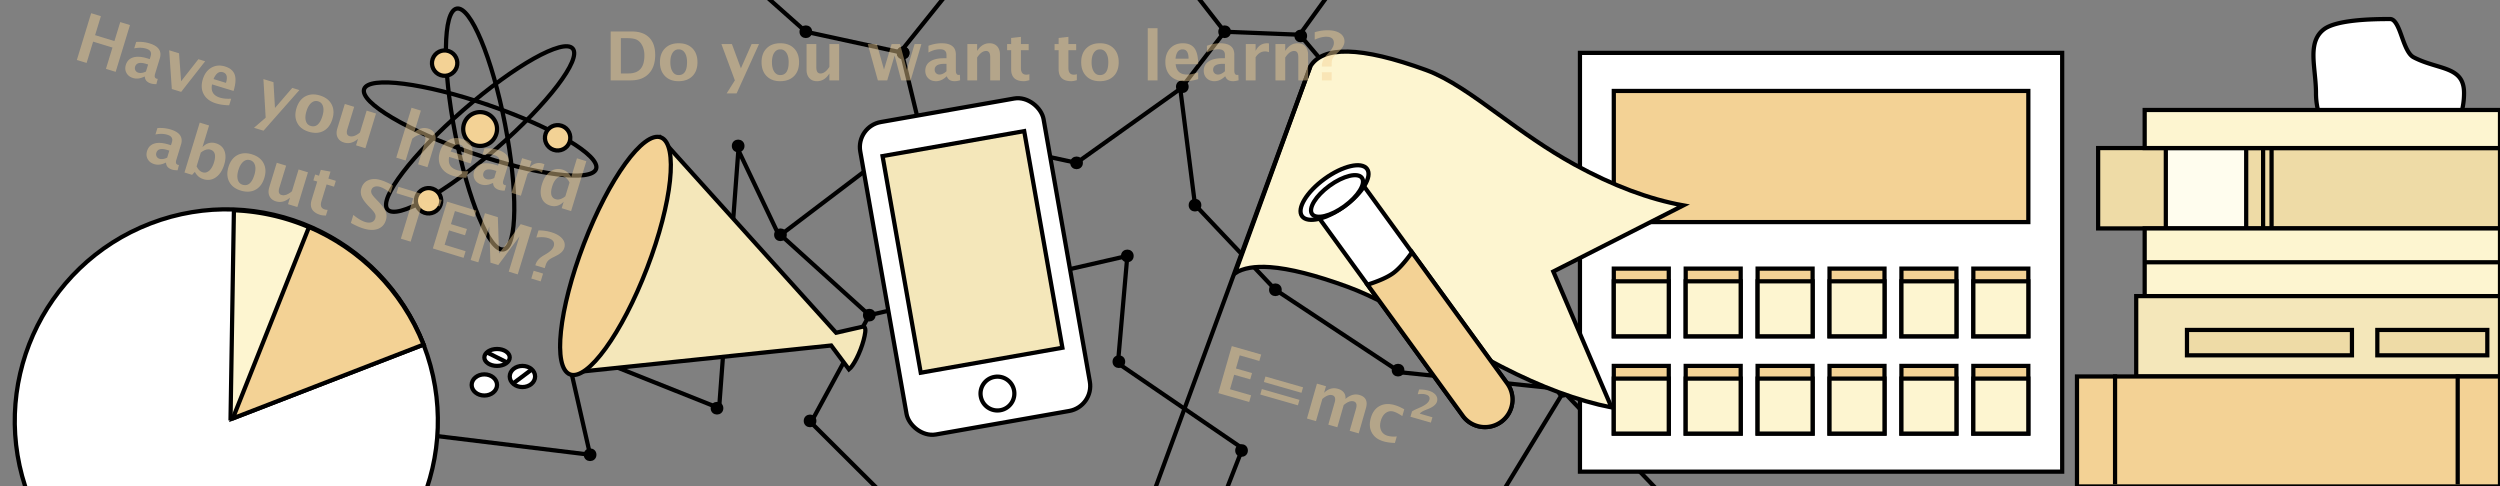 <svg xmlns="http://www.w3.org/2000/svg" viewBox="0 0 591 115">
  <rect x="0" y="0" width="591" height="115" fill="#808080" stroke="none"/>
  <g fill="none" fill-rule="evenodd">
    <g stroke="#000" transform="translate(98.5 -8.903)">
      <g stroke-linecap="square">
        <path d="m0 111.403 41 5-5.806-25.5L71.5 105.382l4.55-60.979 9.659 20.291 33.335-25.291-4.468-18.5L129.41 2.406"/>
        <path d="m119 39.403 37 8 24.519-17.5L184 57.32l19 20.083 29.495 19.5 38.982 4.056-14.282 23.444M86 64.403l21 19-13.782 25.383 16.432 16.367"/>
        <path d="m107 83.403 61-14-2.218 25.375 29.456 20.128-4.784 12.267M115 21.403l-23-5L79.779 5.542M181 29.403l10-13 17.727.707L221.094 0M209 17.403l11 13m-29-14-7-9m87 94 22 23"/>
      </g>
      <circle cx="156" cy="47.403" r="1" fill="#000"/>
      <circle cx="115" cy="21.403" r="1" fill="#000"/>
      <circle cx="92" cy="16.403" r="1" fill="#000"/>
      <circle cx="184" cy="57.403" r="1" fill="#000"/>
      <circle cx="191" cy="16.403" r="1" fill="#000"/>
      <circle cx="115" cy="21.403" r="1" fill="#000"/>
      <circle cx="203" cy="77.403" r="1" fill="#000"/>
      <circle cx="232" cy="96.403" r="1" fill="#000"/>
      <circle cx="271" cy="101.403" r="1" fill="#000"/>
      <circle cx="181" cy="29.403" r="1" fill="#000"/>
      <circle cx="209" cy="17.403" r="1" fill="#000"/>
      <circle cx="119" cy="39.403" r="1" fill="#000"/>
      <circle cx="76" cy="43.403" r="1" fill="#000"/>
      <circle cx="86" cy="64.403" r="1" fill="#000"/>
      <circle cx="107" cy="83.403" r="1" fill="#000"/>
      <circle cx="168" cy="69.403" r="1" fill="#000"/>
      <circle cx="166" cy="94.403" r="1" fill="#000"/>
      <circle cx="195" cy="115.403" r="1" fill="#000"/>
      <circle cx="93" cy="108.403" r="1" fill="#000"/>
      <circle cx="71" cy="105.403" r="1" fill="#000"/>
      <circle cx="35" cy="90.403" r="1" fill="#000"/>
      <circle cx="41" cy="116.403" r="1" fill="#000"/>
    </g>
    <path fill="#FFF" stroke="#000" d="M565 4.5c.55 0 .959.364 1.316.867.618.87 1.073 2.18 1.534 3.48.733 2.066 1.516 4.053 2.72 4.687 1.753.923 3.574 1.477 5.265 1.988 2.103.636 4.006 1.186 5.245 2.414.9.892 1.42 2.154 1.42 4.064 0 4.832-1.959 9.207-5.126 12.374A17.445 17.445 0 0 1 565 39.5a17.445 17.445 0 0 1-12.374-5.126A17.445 17.445 0 0 1 547.5 22c0-.851-.047-1.715-.116-2.584l-.054-.641c-.04-.461-.085-.921-.13-1.38l-.087-.896-.056-.594c-.323-3.553-.378-6.874 2.25-8.929C552.304 4.635 560.914 4.5 565 4.5Z"/>
    <g stroke="#000">
      <path fill="#EEDBA6" d="M496 35v19h95V35z"/>
      <path fill="#FFFDEE" d="M512 35v19h19V35z"/>
      <path stroke-linecap="square" d="M535 35v19m2-19v19"/>
      <path fill="#FDF5D0" d="M507 54v8h84v-8zm0-28v9h84v-9zm0 36v8h84v-8z"/>
      <path fill="#F4E7BA" d="M505 70v19h86V70z"/>
      <path fill="#F3D295" d="M491 89v26h100V89z"/>
      <path fill="#EEDBA6" d="M517 78v6h39v-6zm45 0v6h26v-6z"/>
      <path stroke-linecap="square" d="M581 89v25m-81-25v25"/>
    </g>
    <g stroke="#000" transform="rotate(-21 184.19 66.907)">
      <circle cx="50.5" cy="50.5" r="50" fill="#FFF"/>
      <path fill="#FDF5D0" d="M70.02 4.659c8.922 3.826 16.515 10.173 21.891 18.15a50.255 50.255 0 0 1 8.585 27.56l-48.343.13-.503-.203Z"/>
      <path fill="#F3D295" d="M85.18 14.714c9.303 9.016 15.147 21.648 15.316 35.656l-48.355.13Z"/>
    </g>
    <g stroke="#000">
      <path fill="#FFF" d="M373.5 12.5h114v99h-114z"/>
      <path fill="#F3D295" d="M381.5 21.5h98v31h-98zm0 42h13v16h-13zm17 0h13v16h-13zm17 0h13v16h-13zm17 0h13v16h-13zm17 0h13v16h-13zm17 0h13v16h-13zm-85 23h13v16h-13zm17 0h13v16h-13zm17 0h13v16h-13zm17 0h13v16h-13zm17 0h13v16h-13zm17 0h13v16h-13z"/>
      <path fill="#FDF5D0" d="M381.5 66.5h13v13h-13zm17 0h13v13h-13zm17 0h13v13h-13zm17 0h13v13h-13zm17 0h13v13h-13zm17 0h13v13h-13zm-85 23h13v13h-13zm17 0h13v13h-13zm17 0h13v13h-13zm17 0h13v13h-13zm17 0h13v13h-13zm17 0h13v13h-13z"/>
    </g>
    <g stroke="#000">
      <path fill="#FDF5D0" d="M337.12 16.554c5.423 1.973 11.059 6.07 17.379 10.653 5.337 3.87 11.155 8.086 17.727 11.695 9.083 4.989 17.655 8.204 25.715 9.653L367.203 64.19l13.77 32.137c-7.97-1.585-16.634-4.795-25.997-9.624-5.338-2.753-10.338-5.543-15.004-8.146-8.173-4.558-15.328-8.547-21.491-10.79-7.528-2.74-13.598-4.274-18.21-4.612-3.661-.269-6.414.224-8.296 1.417l17.79-48.877c.73-1.2 1.816-2.085 3.249-2.665 1.505-.608 3.385-.881 5.636-.833 4.624.1 10.78 1.558 18.47 4.357Z"/>
      <path stroke-linecap="square" d="m309.61 16.119-39.11 106.38"/>
    </g>
    <g stroke="#000" transform="rotate(-69 125.83 -49.163)">
      <path fill="#F4E7BA" d="M60.308 8.516 32.238 63.7l3.766 5.62c-.277.495-.685.64-1.188.765-1.073.267-2.556.43-4.193.43-1.637 0-3.12-.163-4.192-.43-.503-.125-.911-.27-1.188-.436l3.764-5.952L.939 8.516h59.369Z"/>
      <ellipse cx="30.5" cy="8.5" fill="#F3D295" rx="30" ry="8"/>
    </g>
    <g stroke="#000" transform="rotate(19 66.414 280.631)">
      <circle cx="29.5" cy="28.798" r="4" fill="#F3D295"/>
      <ellipse cx="29.5" cy="28.798" rx="29" ry="6"/>
      <ellipse cx="29.5" cy="28.798" rx="29" ry="6" transform="rotate(120 29.5 28.798)"/>
      <ellipse cx="29.5" cy="28.798" rx="29" ry="6" transform="rotate(60 29.5 28.798)"/>
      <circle cx="23.5" cy="48.798" r="3" fill="#F3D295"/>
      <circle cx="47.5" cy="24.798" r="3" fill="#F3D295"/>
      <circle cx="16.5" cy="16.798" r="3" fill="#F3D295"/>
    </g>
    <path fill="#F3D295" fill-rule="nonzero" d="M18.17 14.178 21.55 3.12l2.3.704-1.372 4.49 4.573 1.399 1.373-4.491 2.3.703-3.38 11.058-2.3-.703 1.54-5.043-4.572-1.398-1.542 5.043zm15.972 3.92c-.955.486-1.853.601-2.695.344-.717-.22-1.233-.617-1.547-1.192-.314-.576-.365-1.212-.152-1.91.277-.906.853-1.493 1.728-1.762.875-.27 1.987-.198 3.337.215l.59.18.228-.747c.26-.851-.095-1.426-1.066-1.723-.862-.263-1.808-.286-2.839-.067l.466-1.524c1.117-.072 2.166.041 3.147.341 2.147.657 2.96 1.839 2.437 3.547l-1.11 3.631c-.197.643-.088 1.027.325 1.154.075.022.175.042.3.059l-.326 1.256c-.51-.004-.946-.06-1.304-.17-.907-.277-1.38-.811-1.422-1.603l-.097-.03Zm.363-1.188.51-1.666-.523-.16c-1.43-.437-2.282-.208-2.556.689-.093.304-.067.59.076.86.144.27.367.452.671.545.518.158 1.126.069 1.822-.268Zm6.113 4.131-.622-9.16 2.331.713.484 6.618 4.088-5.22 1.599.489-5.669 7.237zm13.562 3.844c-1.146-.012-2.19-.162-3.13-.45-1.37-.419-2.332-1.138-2.887-2.157-.554-1.02-.626-2.201-.215-3.546.389-1.27 1.064-2.181 2.025-2.734.962-.553 2.038-.648 3.228-.284 1.2.367 1.961 1.014 2.283 1.94.321.926.231 2.208-.27 3.847l-5.088-1.556c-.328 1.61.292 2.655 1.86 3.134.743.227 1.632.311 2.669.252l-.476 1.554Zm-3.702-6.196 2.944.9c.427-1.4.19-2.238-.71-2.513-.917-.28-1.662.257-2.234 1.613Zm9.564 11.518 2.762-2.383-.532-9.132 2.375.726.356 6.105 4.09-4.746 1.68.514-8.475 9.606zm12.925.929c-1.28-.392-2.18-1.09-2.697-2.095-.518-1.005-.577-2.163-.176-3.473.405-1.325 1.105-2.255 2.099-2.79.994-.534 2.143-.602 3.448-.203 1.31.4 2.228 1.1 2.753 2.1.525.999.586 2.156.184 3.47-.41 1.345-1.114 2.282-2.109 2.811-.995.53-2.162.59-3.502.18Zm.46-1.371c1.27.388 2.202-.391 2.798-2.339.272-.891.32-1.648.142-2.268-.178-.621-.56-1.021-1.148-1.201-.583-.178-1.122-.06-1.616.355-.495.416-.88 1.074-1.156 1.976-.272.891-.322 1.65-.148 2.274.174.625.55 1.026 1.128 1.203Zm10.743 4.591.473-1.546c-1.071.936-2.179 1.23-3.325.879-.732-.224-1.239-.632-1.52-1.225-.282-.592-.3-1.29-.055-2.092l1.772-5.797 2.212.676-1.606 5.252c-.285.932-.116 1.492.507 1.683.697.213 1.52-.077 2.471-.87l1.579-5.163 2.211.676-2.508 8.204-2.211-.677Zm9.508 2.908 3.607-11.797 2.212.676-1.572 5.14c1.076-.935 2.184-1.228 3.324-.88.732.225 1.24.633 1.521 1.226.282.592.3 1.29.055 2.091l-1.773 5.798-2.211-.676 1.606-5.252c.285-.932.118-1.492-.5-1.68-.702-.215-1.528.074-2.479.867L95.89 37.94l-2.212-.676Zm16.558 4.759c-1.146-.012-2.189-.162-3.13-.45-1.37-.419-2.332-1.138-2.886-2.157-.555-1.019-.626-2.2-.215-3.546.388-1.27 1.063-2.181 2.024-2.734.962-.553 2.038-.648 3.228-.284 1.2.367 1.962 1.014 2.283 1.94.321.926.232 2.208-.27 3.847l-5.087-1.556c-.329 1.61.291 2.655 1.86 3.134.742.227 1.631.311 2.668.252l-.475 1.554Zm-3.702-6.196 2.944.9c.428-1.4.191-2.238-.71-2.513-.917-.28-1.661.257-2.234 1.613Zm9.937 7.441c-.954.487-1.853.602-2.695.344-.717-.219-1.232-.616-1.547-1.192-.314-.575-.365-1.211-.151-1.909.277-.906.853-1.494 1.727-1.763.875-.269 1.987-.197 3.337.216l.59.18.229-.747c.26-.852-.095-1.426-1.067-1.723-.861-.263-1.807-.286-2.838-.067l.466-1.524c1.117-.073 2.166.04 3.147.34 2.147.657 2.959 1.84 2.436 3.548l-1.11 3.63c-.196.643-.088 1.028.326 1.154.074.023.175.043.3.06l-.327 1.256c-.51-.004-.945-.06-1.304-.17-.906-.277-1.38-.812-1.421-1.603l-.098-.03Zm.364-1.188.509-1.666-.523-.16c-1.43-.437-2.281-.207-2.555.69-.093.303-.068.59.076.86.143.27.367.451.67.544.519.159 1.126.07 1.823-.268Zm4.088 3.513 2.508-8.203 2.211.676-.473 1.546c.926-.98 1.975-1.291 3.145-.934.14.043.272.1.397.17l-.603 1.973a2.678 2.678 0 0 0-.821-.439c-.882-.27-1.735-.043-2.56.68l-1.593 5.207-2.211-.676Zm11.863 3.627.473-1.547c-.921.982-1.992 1.287-3.212.914-.987-.302-1.65-.9-1.993-1.794-.342-.894-.32-1.974.067-3.24.42-1.374 1.073-2.372 1.958-2.995.885-.623 1.863-.77 2.934-.443.856.262 1.532.839 2.027 1.73l1.353-4.422 2.218.678-3.606 11.797-2.22-.678Zm1.852-6.06c-.35-.76-.829-1.233-1.436-1.419-.543-.166-1.057-.037-1.54.387-.484.424-.86 1.077-1.13 1.959-.513 1.678-.232 2.682.844 3.01.657.202 1.414-.027 2.269-.686l.993-3.25Zm-95.48-4.707c-.955.487-1.854.602-2.695.345-.718-.22-1.233-.617-1.548-1.192-.314-.576-.364-1.212-.151-1.91.277-.906.853-1.494 1.728-1.763.874-.269 1.987-.197 3.336.216l.59.18.229-.747c.26-.852-.095-1.426-1.066-1.723-.862-.263-1.808-.286-2.84-.067l.467-1.524c1.117-.073 2.166.041 3.147.341 2.147.656 2.959 1.839 2.437 3.547l-1.11 3.631c-.197.643-.088 1.027.325 1.154.075.022.175.042.3.059l-.326 1.256c-.511-.004-.946-.06-1.305-.17-.906-.277-1.38-.811-1.421-1.603l-.097-.03Zm.363-1.188.51-1.666-.524-.16c-1.43-.437-2.281-.207-2.555.69-.093.304-.068.59.076.86.143.27.367.452.67.545.519.158 1.126.069 1.823-.269Zm4.088 3.513 3.607-11.797 2.211.676-1.571 5.14c.92-.981 1.991-1.286 3.212-.913.986.302 1.651.9 1.996 1.795.344.895.323 1.975-.064 3.24-.418 1.37-1.072 2.367-1.96 2.992-.888.624-1.865.773-2.93.447-.917-.28-1.596-.858-2.036-1.733l-.665.704-1.8-.55Zm2.867-1.468c.355.762.837 1.236 1.444 1.422.543.166 1.057.036 1.541-.39.485-.427.86-1.079 1.129-1.955.513-1.679.23-2.683-.852-3.014-.652-.2-1.408.03-2.268.687l-.994 3.25Zm10.404 5.73c-1.28-.392-2.18-1.09-2.697-2.095-.518-1.005-.577-2.163-.176-3.473.405-1.325 1.104-2.255 2.098-2.79.994-.534 2.144-.602 3.449-.203 1.31.4 2.227 1.1 2.752 2.1.525.999.587 2.156.185 3.47-.411 1.345-1.114 2.282-2.11 2.811-.994.53-2.162.59-3.502.18Zm.46-1.371c1.27.388 2.202-.391 2.797-2.339.273-.891.32-1.648.143-2.268-.178-.621-.561-1.021-1.149-1.201-.582-.178-1.121-.06-1.616.356-.494.415-.88 1.073-1.155 1.975-.273.891-.322 1.65-.148 2.274.174.625.55 1.026 1.127 1.203Zm10.742 4.591.473-1.546c-1.07.936-2.178 1.23-3.324.879-.732-.224-1.24-.632-1.52-1.225-.283-.592-.3-1.29-.056-2.092l1.773-5.797 2.211.676-1.605 5.252c-.285.932-.116 1.492.506 1.683.698.213 1.521-.077 2.472-.87l1.578-5.163 2.212.676-2.508 8.204-2.212-.676Zm8.963 2.692c-.575-.007-1.014-.057-1.318-.15-1.918-.586-2.602-1.776-2.054-3.569l1.32-4.318-.919-.281.423-1.382.919.28.422-1.382 2.29.422-.5 1.637 1.755.536-.423 1.383-1.755-.537-1.232 4.027c-.307 1.006-.05 1.634.772 1.886.189.058.426.092.712.103l-.412 1.345Zm5.902 1.747.58-1.898c1.038.862 1.98 1.423 2.827 1.681.593.182 1.1.192 1.522.033.422-.16.702-.466.84-.92.11-.358.096-.694-.043-1.006-.139-.312-.455-.728-.95-1.25l-.613-.637c-.821-.86-1.357-1.609-1.61-2.244a2.907 2.907 0 0 1-.065-1.977c.278-.911.837-1.541 1.676-1.89.839-.347 1.809-.353 2.91-.016.881.27 1.836.7 2.864 1.292l-.541 1.77c-1.002-.768-1.83-1.253-2.488-1.454-.508-.156-.95-.167-1.326-.034-.375.133-.62.384-.732.752-.093.304-.067.603.077.898.144.295.461.7.952 1.214l.657.683c.883.924 1.45 1.699 1.7 2.325.249.627.263 1.3.043 2.023-.314 1.026-.941 1.714-1.881 2.064-.94.35-2.08.32-3.42-.09-.887-.271-1.88-.71-2.98-1.32Zm11.818 3.719 2.917-9.54-3.96-1.211.464-1.517 10.229 3.127-.464 1.517-3.96-1.21-2.917 9.54zm7.56 2.312 3.38-11.058 6.912 2.113-.464 1.517-4.61-1.41-.944 3.086 3.781 1.156-.452 1.48-3.781-1.157-1.041 3.407 4.96 1.517-.479 1.569zm8.935 2.731 3.38-11.058 3.048.932.283 8.591 5.12-6.94 2.674.819-3.38 11.057-2.123-.648 2.552-8.346-5.023 6.782-1.853-.567-.285-8.527-2.586 8.458zm14.336 4.383L126.16 64l2.219.678-.564 1.845-2.22-.678Zm3.176-2.452-2.22-.678.065-.21c.245-.801.86-1.498 1.848-2.09l.708-.42c.96-.573 1.535-1.17 1.725-1.793.283-.926-.158-1.568-1.324-1.924-.752-.23-1.681-.272-2.788-.126l.516-1.688c1.083.004 2.097.15 3.044.44 1.18.361 2.044.873 2.59 1.536.546.662.7 1.384.46 2.166-.219.718-.858 1.34-1.917 1.865l-.647.325c-.604.3-1.028.58-1.274.84s-.443.634-.592 1.122l-.194.635Z" opacity=".45"/>
    <g stroke="#000" transform="rotate(-36 225.86 -445.085)">
      <path fill="#FFF" d="M3.5 7.5h13V65a6.48 6.48 0 0 1-1.904 4.596A6.48 6.48 0 0 1 10 71.5a6.478 6.478 0 0 1-4.516-1.825 6.48 6.48 0 0 1-1.98-4.443L3.5 7.5Z"/>
      <path fill="#F3D295" d="M16.5 26.698V65a6.48 6.48 0 0 1-1.904 4.596A6.48 6.48 0 0 1 10 71.5a6.478 6.478 0 0 1-4.516-1.825 6.48 6.48 0 0 1-1.98-4.443L3.5 26.698c2.75.915 4.917 1.366 6.5 1.366 1.583 0 3.75-.45 6.5-1.366Z"/>
      <ellipse cx="10" cy="4.5" fill="#FFF" rx="9.5" ry="4"/>
      <ellipse cx="10" cy="5.5" fill="#FFF" rx="7.278" ry="3"/>
    </g>
    <g fill="#FFF" stroke="#000" transform="translate(111 82)">
      <ellipse cx="12.5" cy="7" rx="3" ry="2.5"/>
      <ellipse cx="3.5" cy="9" rx="3" ry="2.5"/>
      <ellipse cx="6.5" cy="2.5" rx="3" ry="2"/>
      <path stroke-linecap="square" d="m10.5 8.5 4-3m-10-4 4 2"/>
    </g>
    <g stroke="#000" transform="rotate(-10 269.376 -1138.225)">
      <rect width="44" height="75" x=".5" y=".5" fill="#FFF" rx="6"/>
      <path fill="#F4E7BA" d="M5.5 8.5h34v52h-34z"/>
      <circle cx="22.5" cy="68.5" r="4" fill="#FFF"/>
    </g>
    <path fill="#F3D295" fill-rule="nonzero" d="m288.007 92.932 3.188-11.115 6.947 1.992-.438 1.525-4.634-1.33-.89 3.103 3.8 1.09-.426 1.486-3.8-1.09-.982 3.425 4.987 1.43-.452 1.577zm9.924.334.37-1.291 8.893 2.55-.37 1.29-8.893-2.549Zm.849-2.959.372-1.299 8.892 2.55-.372 1.299-8.892-2.55Zm10.185 8.635 2.365-8.246 2.133.611-.446 1.555c.984-.975 2.077-1.29 3.278-.946.62.178 1.088.477 1.4.898.314.42.436.918.369 1.495 1.104-.94 2.201-1.254 3.293-.941 1.507.432 2.022 1.479 1.545 3.141l-1.703 5.94-2.133-.611 1.495-5.212c.28-.976.094-1.558-.557-1.744-.666-.191-1.452.103-2.358.884L316.145 101l-2.133-.611 1.494-5.212c.282-.982.095-1.566-.561-1.754-.656-.188-1.438.11-2.346.896l-1.5 5.234-2.134-.611Zm20.793 5.767c-.991-.02-1.88-.141-2.666-.367-1.317-.377-2.246-1.062-2.788-2.055-.541-.992-.621-2.154-.24-3.486.387-1.347 1.082-2.288 2.086-2.823 1.004-.536 2.2-.605 3.587-.207.67.192 1.413.521 2.228.988l-.461 1.607c-.827-.557-1.513-.913-2.058-1.07-.666-.19-1.275-.089-1.827.306-.552.394-.95 1.014-1.192 1.86-.248.866-.228 1.623.06 2.269.29.646.8 1.074 1.53 1.284.666.19 1.394.242 2.183.154l-.442 1.54Zm3.675-6.188.362-1.262a7.365 7.365 0 0 1 1.074-.57l.743-.323c1.34-.574 2.105-1.192 2.295-1.853.18-.626-.114-1.049-.88-1.268-.496-.142-1.124-.154-1.883-.036l.323-1.127a7.522 7.522 0 0 1 2.231.266c.776.223 1.345.567 1.707 1.034.362.467.463.98.302 1.541-.197.686-.886 1.266-2.067 1.74l-.645.262c-.716.288-1.17.575-1.36.862l2.989.857-.362 1.262-4.829-1.385Z" opacity=".452"/>
    <path fill="#F3D295" fill-rule="nonzero" d="M144.366 19V7.437h4.976c1.792 0 3.164.476 4.117 1.426.953.95 1.43 2.322 1.43 4.114 0 1.906-.505 3.386-1.516 4.441-1.01 1.055-2.424 1.582-4.242 1.582h-4.765Zm2.406-1.64h1.797c1.265 0 2.21-.35 2.832-1.051.622-.7.933-1.765.933-3.192 0-1.104-.25-2.023-.75-2.758-.343-.505-.757-.854-1.242-1.047-.484-.192-1.19-.289-2.117-.289h-1.453v8.336Zm13.616 1.835c-1.339 0-2.402-.405-3.191-1.215-.79-.81-1.184-1.9-1.184-3.27 0-1.384.397-2.478 1.191-3.28.795-.802 1.874-1.203 3.239-1.203 1.37 0 2.452.4 3.246 1.203.794.802 1.191 1.89 1.191 3.265 0 1.407-.398 2.508-1.195 3.305-.797.797-1.896 1.195-3.297 1.195Zm.04-1.445c1.327 0 1.991-1.018 1.991-3.055 0-.932-.176-1.669-.527-2.21-.352-.542-.835-.813-1.45-.813-.609 0-1.09.27-1.44.812-.352.542-.528 1.284-.528 2.227 0 .932.174 1.672.523 2.219.35.547.826.82 1.43.82Zm11.349 4.336L173.722 19l-3.18-8.578h2.485l2.125 5.734 2.523-5.734h1.758l-5.297 11.664zm12.631-2.891c-1.338 0-2.402-.405-3.191-1.215-.79-.81-1.184-1.9-1.184-3.27 0-1.384.397-2.478 1.192-3.28.794-.802 1.873-1.203 3.238-1.203 1.37 0 2.452.4 3.246 1.203.794.802 1.192 1.89 1.192 3.265 0 1.407-.399 2.508-1.196 3.305-.797.797-1.896 1.195-3.297 1.195Zm.04-1.445c1.328 0 1.992-1.018 1.992-3.055 0-.932-.176-1.669-.528-2.21-.351-.542-.834-.813-1.449-.813-.61 0-1.09.27-1.441.812-.352.542-.528 1.284-.528 2.227 0 .932.175 1.672.524 2.219.349.547.825.82 1.43.82ZM196.064 19v-1.617c-.75 1.208-1.724 1.812-2.922 1.812-.766 0-1.37-.242-1.813-.726-.443-.485-.664-1.146-.664-1.985v-6.062h2.313v5.492c0 .974.325 1.461.976 1.461.73 0 1.432-.518 2.11-1.555v-5.398h2.312V19h-2.312Zm11.459 0-2.383-8.578h2.148l1.688 6.008 1.797-6.008h2l1.617 6.04 1.82-6.04h1.61L215.273 19h-2.22l-1.561-5.883-1.75 5.883zm16.225-.922c-.77.745-1.596 1.117-2.477 1.117-.75 0-1.359-.229-1.828-.687-.469-.459-.703-1.052-.703-1.781 0-.948.379-1.679 1.137-2.192.758-.513 1.842-.77 3.254-.77h.617v-.78c0-.891-.508-1.337-1.524-1.337-.9 0-1.812.256-2.734.766V10.82c1.047-.396 2.083-.593 3.11-.593 2.244 0 3.367.893 3.367 2.68v3.796c0 .672.216 1.008.648 1.008.078 0 .18-.01.305-.031l.054 1.297c-.49.145-.921.218-1.296.218-.948 0-1.558-.372-1.829-1.117h-.101Zm0-1.242v-1.742h-.547c-1.495 0-2.242.468-2.242 1.406 0 .318.108.585.324.8.216.217.483.325.8.325.543 0 1.097-.263 1.665-.79ZM228.684 19v-8.578h2.313v1.617c.755-1.208 1.729-1.812 2.922-1.812.765 0 1.37.242 1.812.726.443.484.664 1.146.664 1.984V19h-2.312v-5.492c0-.974-.323-1.461-.969-1.461-.734 0-1.44.518-2.117 1.555V19h-2.313Zm14.663-.047c-.552.162-.987.242-1.304.242-2.006 0-3.008-.937-3.008-2.812v-4.516h-.961v-1.445h.96V8.977l2.313-.266v1.71h1.836v1.446h-1.836v4.211c0 1.052.43 1.578 1.29 1.578.197 0 .434-.036.71-.11v1.407Zm11.225 0c-.552.162-.987.242-1.305.242-2.005 0-3.008-.937-3.008-2.812v-4.516h-.96v-1.445h.96V8.977l2.313-.266v1.71h1.836v1.446h-1.836v4.211c0 1.052.43 1.578 1.289 1.578.198 0 .435-.036.71-.11v1.407Zm5.398.242c-1.34 0-2.403-.405-3.192-1.215-.79-.81-1.184-1.9-1.184-3.27 0-1.384.397-2.478 1.192-3.28.794-.802 1.873-1.203 3.238-1.203 1.37 0 2.452.4 3.246 1.203.794.802 1.191 1.89 1.191 3.265 0 1.407-.398 2.508-1.195 3.305-.797.797-1.896 1.195-3.297 1.195Zm.038-1.445c1.328 0 1.993-1.018 1.993-3.055 0-.932-.176-1.669-.528-2.21-.351-.542-.834-.813-1.449-.813-.61 0-1.09.27-1.441.812-.352.542-.528 1.284-.528 2.227 0 .932.175 1.672.524 2.219.349.547.825.82 1.43.82ZM271.327 19V6.664h2.312V19zm11.92-.29c-1.099.324-2.14.485-3.125.485-1.432 0-2.562-.406-3.39-1.218-.828-.813-1.242-1.922-1.242-3.329 0-1.328.378-2.397 1.136-3.207.758-.81 1.76-1.214 3.004-1.214 1.255 0 2.172.395 2.75 1.187.578.792.867 2.044.867 3.758h-5.32c.156 1.635 1.055 2.453 2.695 2.453.776 0 1.651-.18 2.625-.54v1.626Zm-5.351-4.843h3.078c0-1.463-.471-2.195-1.414-2.195-.958 0-1.513.732-1.664 2.195Zm11.678 4.211c-.77.745-1.596 1.117-2.476 1.117-.75 0-1.36-.229-1.828-.687-.469-.459-.703-1.052-.703-1.781 0-.948.379-1.679 1.136-2.192.758-.513 1.843-.77 3.254-.77h.617v-.78c0-.891-.507-1.337-1.523-1.337-.901 0-1.812.256-2.734.766V10.82c1.047-.396 2.083-.593 3.109-.593 2.245 0 3.367.893 3.367 2.68v3.796c0 .672.216 1.008.649 1.008.078 0 .18-.01.304-.031l.055 1.297c-.49.145-.922.218-1.297.218-.948 0-1.557-.372-1.828-1.117h-.102Zm0-1.242v-1.742h-.546c-1.495 0-2.243.468-2.243 1.406 0 .318.108.585.325.8.216.217.483.325.8.325.542 0 1.097-.263 1.664-.79ZM294.51 19v-8.578h2.313v1.617c.6-1.208 1.51-1.812 2.735-1.812.146 0 .289.015.43.046v2.063a2.678 2.678 0 0 0-.915-.18c-.921 0-1.671.466-2.25 1.399V19h-2.312Zm7.008 0v-8.578h2.312v1.617c.755-1.208 1.73-1.812 2.922-1.812.766 0 1.37.242 1.813.726.442.484.664 1.146.664 1.984V19h-2.313v-5.492c0-.974-.323-1.461-.969-1.461-.734 0-1.44.518-2.117 1.555V19h-2.312Zm10.975 0v-1.93h2.32V19h-2.32Zm2.32-3.273h-2.32v-.22c0-.838.386-1.684 1.156-2.538l.555-.61c.75-.828 1.125-1.567 1.125-2.218 0-.97-.61-1.454-1.828-1.454-.786 0-1.687.232-2.703.696V7.617a10.498 10.498 0 0 1 3.039-.469c1.234 0 2.21.237 2.926.711.716.474 1.074 1.12 1.074 1.938 0 .75-.43 1.531-1.29 2.344l-.523.5c-.49.463-.813.855-.972 1.175-.159.32-.238.736-.238 1.246v.665Z" opacity=".449"/>
  </g>
</svg>
